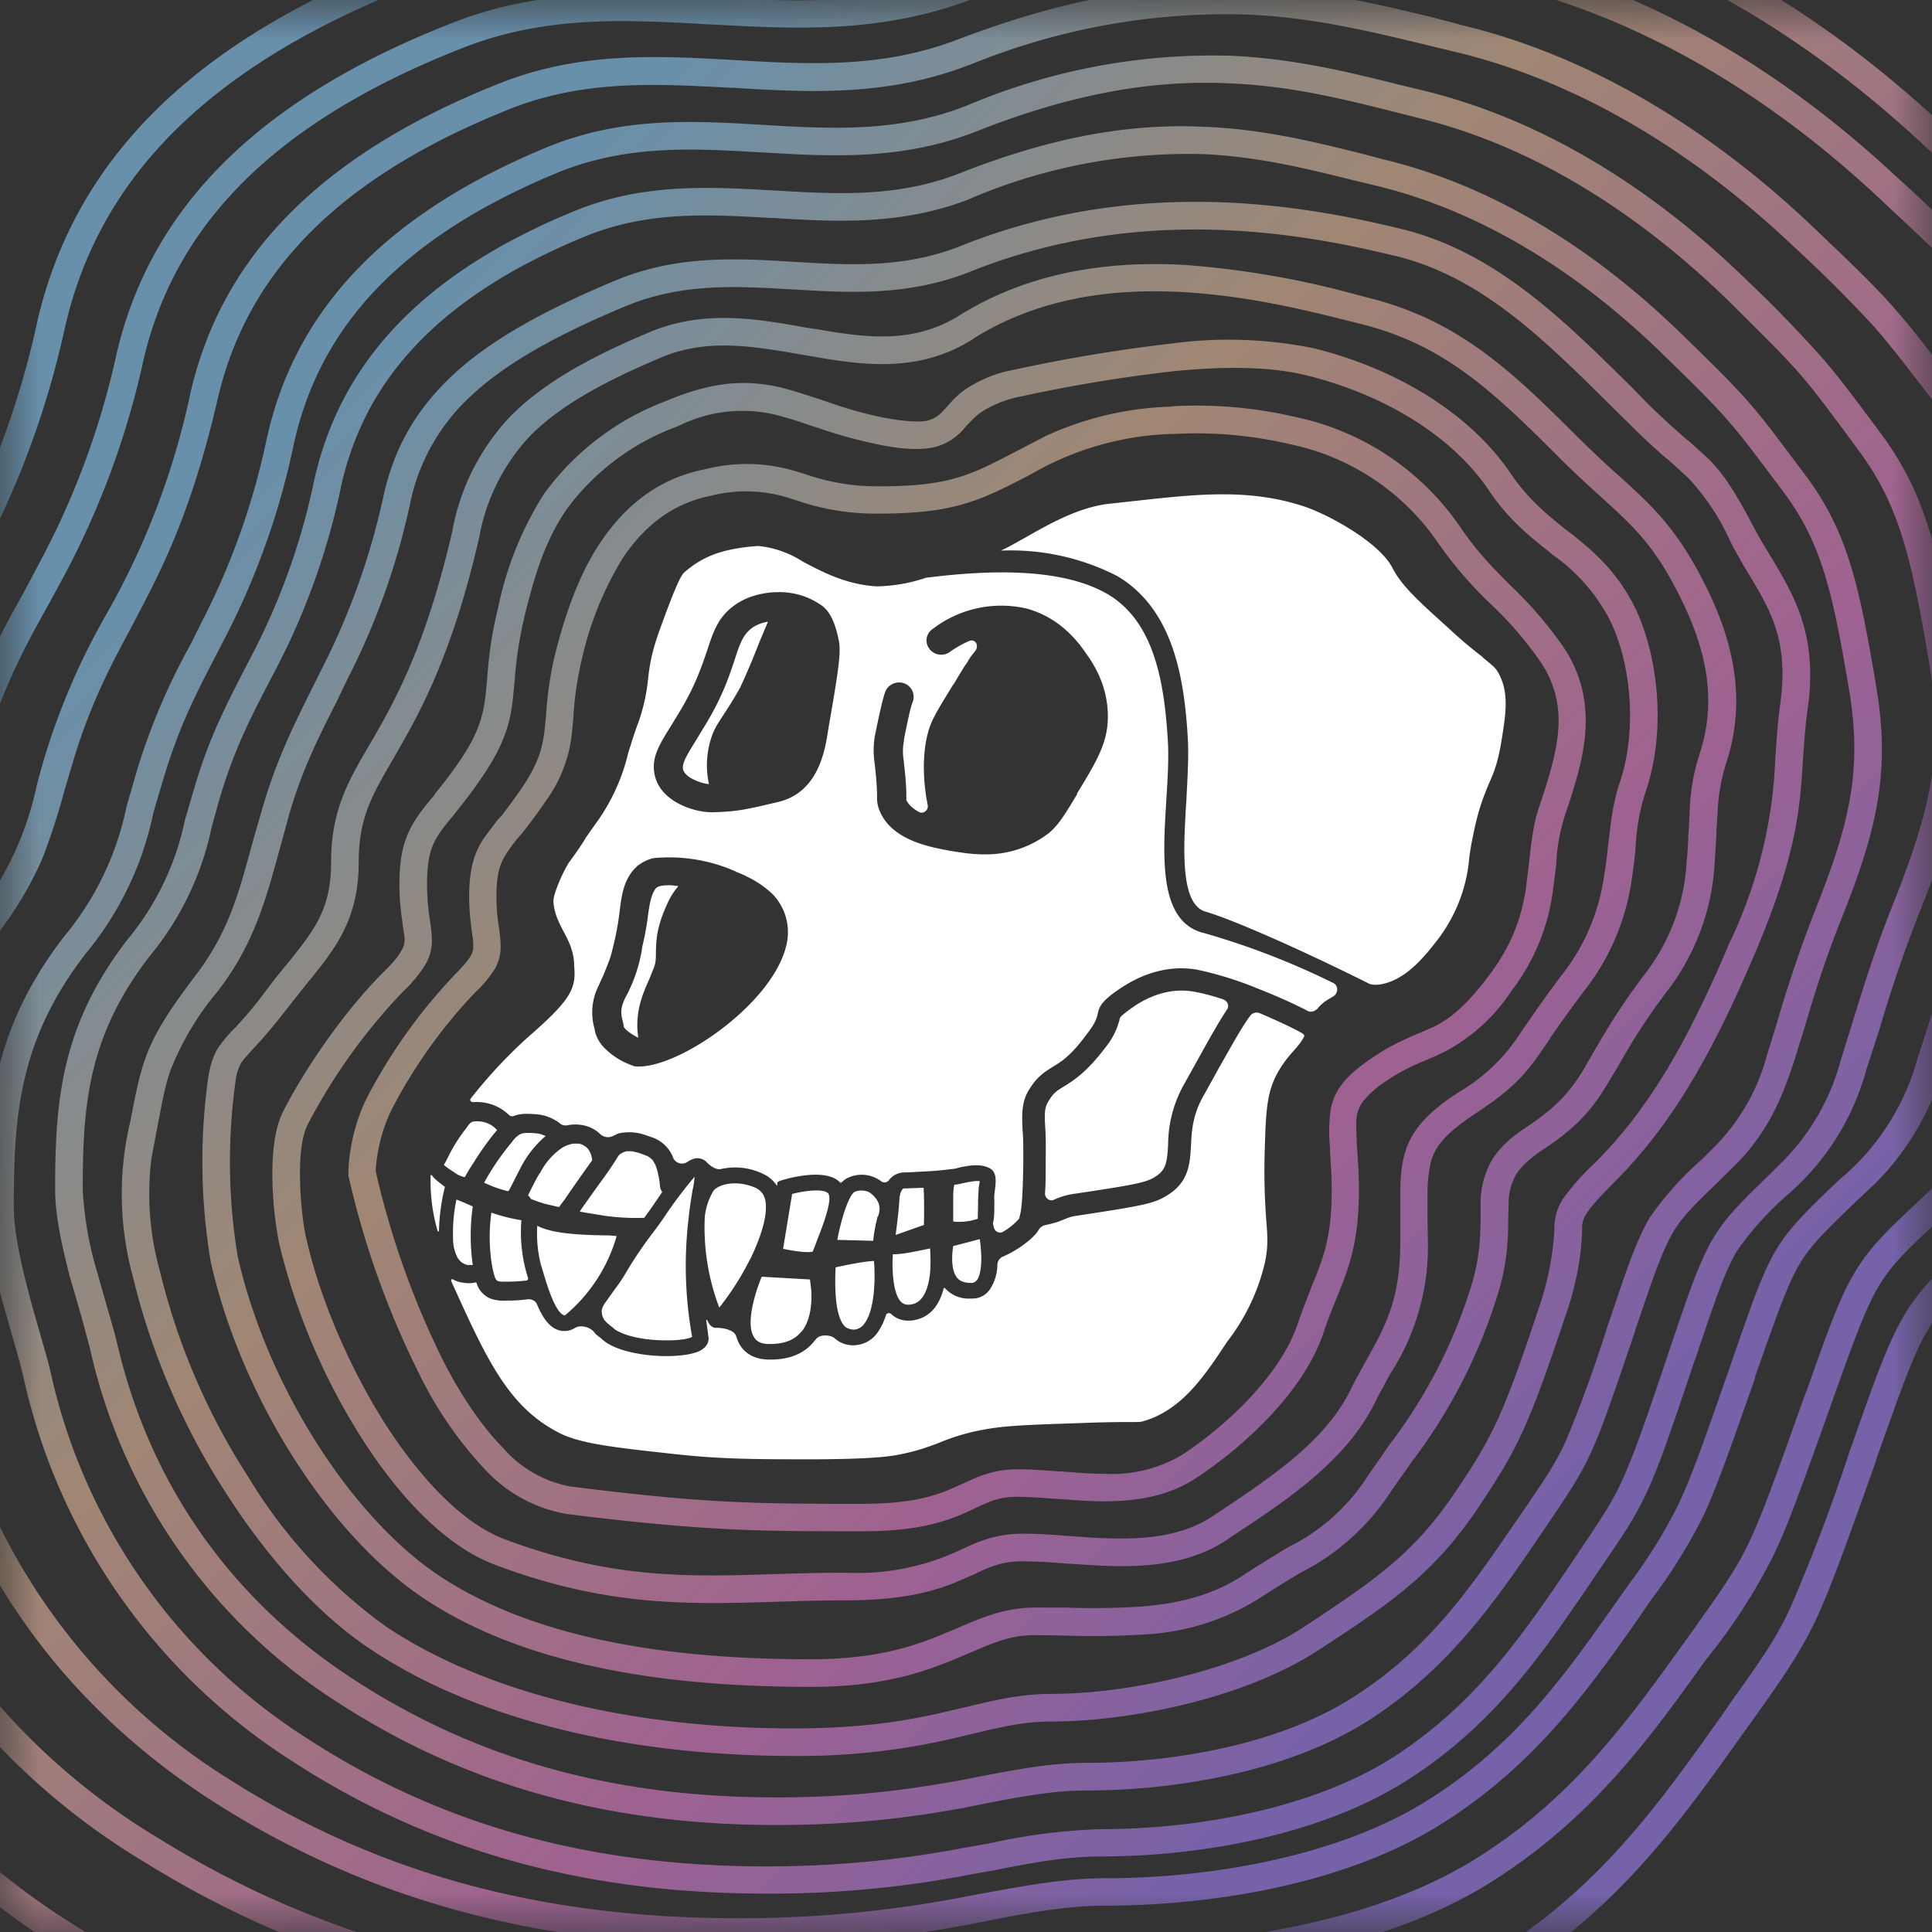 <svg xmlns="http://www.w3.org/2000/svg" width="24" height="24" fill="none" viewBox="0 0 24 24">
    <rect x="0" y="0" width="24" height="24" fill="#333333" stroke="none"/>
    <g clip-path="url(#APE__a)">
        <mask id="APE__b" width="24" height="24" x="0" y="0" maskUnits="userSpaceOnUse" style="mask-type:luminance">
            <path fill="#fff" d="M24 0H0v24h24z"/>
        </mask>
        <g mask="url(#APE__b)">
            <path fill="#fff" d="M18.643 9.257c-.043.236-.09.351-.15.484-.06.146-.129.309-.193.635a3 3 0 0 0-.052.312v.009a1.94 1.94 0 0 1-.39.977c-.15.193-.398.514-.728.557a.3.3 0 0 1-.116-.008c-.943-.472-1.748-.815-2.031-.896-.326-.086-.283-.78-.245-1.393.013-.27.03-.527.018-.75-.043-.771-.185-1.616-.875-2.027a2.9 2.9 0 0 0-1.448-.317c.094-.043.197-.103.313-.167.3-.172.672-.378 1.041-.416l.356-.039c.741-.081 1.38-.15 2.057.073.308.103.934.446 1.097.763.116.223.309.399.694.746.197.184.33.287.429.364v.004c.137.112.163.129.206.215.124.244.077.51.017.874m-3.446 3.159c.056.02.077.085.043.128-.099.15-.21.347-.343.587l-.176.317a1.54 1.54 0 0 0-.21.768c-.013.214-.021.312-.154.398-.111.073-.223.098-.999.214a.9.9 0 0 0-.27.078c-.055.02-.107-.026-.107-.082.009-.103.009-.236.009-.394v-.034q.004-.218-.004-.365c-.013-.193-.013-.274.042-.356.06-.103.112-.133.198-.184.115-.073.274-.171.51-.484a.9.9 0 0 0 .17-.335c.005-.034.01-.042.104-.115.103-.077.411-.305.81-.24.103.017.236.051.377.098m-3.064 3.488a.08.08 0 0 1-.065.034c-.081 0-.137-.017-.175-.06-.082-.094-.069-.287-.052-.398l.33-.086c.026.172.035.416-.038.514zm.025-1.149-.008.15v.065l-.004.171a.7.7 0 0 1-.305.034v-.265c0-.06 0-.163.017-.193.03 0 .065-.009.099-.017.064-.013.154-.034.214-.026zm-.604 1.055c-.017.162-.068.364-.227.394-.069.013-.103-.004-.129-.026-.102-.094-.12-.386-.107-.596q.111 0 .275-.034l.188-.038c.004.077.009.188 0 .3m-.077-.592-.351.124c.017-.136.042-.325.047-.45.008-.085.034-.115.043-.12 0-.004 0-.008.017-.008h.013l.227-.008c.008.102.008.325.004.462m-.574-.107a2 2 0 0 0-.056.304l-.446-.012c.026-.133.06-.27.099-.382.038-.107.077-.189.116-.214.042-.021.145-.03.205.021.099.082.129.172.086.283zm-.163 1.329a.17.17 0 0 1-.12.077.18.18 0 0 1-.12-.034c-.137-.129-.129-.54-.12-.738.184-.042.386-.077.476-.08.017.166.02.595-.116.775m-.583-1.05-.06.158c-.051.018-.21 0-.369-.034l.112-.681c.18-.047.394-.065.446-.009.064.069-.07.42-.13.566m-.202 1.153c-.085.107-.214.154-.398.154-.124 0-.171-.052-.189-.086-.102-.154 0-.518.095-.75l.6.034.017.146c.008.163-.013.373-.125.506z"/>
            <path fill="#fff" d="M14.94 11.587c-.544-.15-.497-.926-.45-1.672.017-.266.03-.514.017-.72-.043-.703-.162-1.461-.737-1.808-.621-.37-1.641-.288-2.267-.21a2 2 0 0 1-.613.107c-.373-.022-.66-.172-.913-.305a1.26 1.26 0 0 0-.557-.197c-.488.035-.711.15-.917.326-.047.043-.111.171-.317.741-.103.292-.12.45-.137.6a2.3 2.3 0 0 1-.112.506c-.055.146-.094.274-.133.399-.077.325-.22.631-.42.9l-.102.145q-.076.129-.21.309c-.06.086-.206.399-.197.497.012.15.064.244.12.356.06.111.128.236.137.407v.026c.025.27-.018.407-.545.865-.338.3-.578.583-.741.789-.013.021.004.043.03.043h.013a.57.57 0 0 1 .437.163c.013.012.038.017.06.008.086-.034.18-.026.27-.021a.56.56 0 0 1 .291.107.11.11 0 0 0 .103.03.5.5 0 0 1 .257.017q.085.031.15.094a.14.14 0 0 0 .159.022l.064-.03a.6.6 0 0 1 .356.026c.051.017.111.034.159.068a.42.42 0 0 1 .17.214.12.12 0 0 0 .177.043c.072-.047.128-.056.188-.03a.15.15 0 0 1 .056.043c.043.043.111.09.171.077a.8.8 0 0 1 .54.069.4.4 0 0 1 .155.141l.004-.03c0-.017.013-.025.026-.03l.038-.013c.086-.025.536-.15.712.026.004.009.021.009.025 0 .026-.021.043-.039.056-.043a.4.4 0 0 1 .437.035c.03.02.069.012.09-.013a.24.24 0 0 1 .21-.099l.245-.013q.165-.008.33-.03a.3.3 0 0 0 .085-.017c.12-.026.257-.051.369 0 .107.043.094.163.081.27-.004.043-.013.086-.008.129v.06c0 .085 0 .171-.018.235l.013.052c.013.047.065.077.112.051a.8.8 0 0 0 .201-.163l.017-.072c.018-.09.03-.27.035-.643v-.039c0-.133 0-.244-.009-.343-.008-.197-.017-.355.086-.514.098-.159.193-.214.287-.274.107-.065.227-.137.428-.412.103-.133.116-.188.129-.231.017-.103.052-.163.206-.279.128-.09.514-.373 1.028-.287q.39.083.759.236c.231.09.458.193.613.274.043.026.094.009.128-.026a.5.5 0 0 1 .15-.124l.056-.034c.052-.043.052-.129-.009-.159a9.5 9.5 0 0 0-1.624-.626m-5.173.162c-.171.716-1.307 1.5-1.825 1.5h-.009q-.03.002-.06-.004l-.017-.008a.9.9 0 0 1-.321-.193.45.45 0 0 1-.142-.223l-.008-.043a.73.73 0 0 1 .047-.523l.042-.094.013-.026q.043-.101.082-.206c.03-.085.034-.115.043-.15q.057-.224.085-.454c.022-.18.043-.343.146-.484a.4.4 0 0 1 .056-.064l.021-.022.026-.017a.5.5 0 0 1 .171-.077 2.04 2.04 0 0 1 1.016.163c.017.012.039.017.056.025l.06.026.017.009q.183.085.33.223a.68.68 0 0 1 .171.642m.527-2.717-.021.129c-.051.296-.171.694-.6.801-.42.099-.514.12-.814.129h-.022c-.214 0-.63-.129-.703-.459-.047-.214.048-.368.206-.621l.086-.142c.21-.342.291-.591.36-.792.064-.193.116-.356.257-.49a.8.8 0 0 1 .317-.183c.095-.03.202-.047.305-.047a.9.9 0 0 1 .548.17c.064.048.154.15.21.447.026.154-.021.437-.129 1.058m3.086.836c-.15.248-.231.386-.36.489a1.28 1.28 0 0 1-.797.257c-.176 0-.326-.03-.416-.043-.252-.047-.724-.129-.878-.493a.4.4 0 0 1-.034-.171c0-.06 0-.16-.026-.386v-.013a1.1 1.1 0 0 1 0-.373l.004-.017c.09-.441.116-.506.133-.544a.187.187 0 0 1 .244-.077.18.18 0 0 1 .086.23c-.013.027-.039.117-.107.46v.017a.7.7 0 0 0 0 .261v.017c.03.249.03.36.03.42v.039c.03.06.085.107.154.145.06.035.124-.025.111-.085-.077-.386-.068-.823.082-1.097.047-.095.141-.245.227-.386l.03-.043.021-.038.103-.168.013-.017.009-.013.017-.025.004-.013.013-.017.009-.013v-.004l.068-.086c.043-.069-.008-.15-.085-.116-.125.056-.21.116-.228.129a.184.184 0 0 1-.29-.087.17.17 0 0 1 .063-.188 1.4 1.4 0 0 1 1.179-.257c.428.12.651.437.733.557.068.095.278.386.27.802-.005.313-.138.536-.386.943z"/>
            <path fill="#fff" d="m9.54 7.723-.108.257a9 9 0 0 1-.24.566 5 5 0 0 1-.205.334c-.06.094-.112.167-.146.27a1.1 1.1 0 0 0-.034.591c-.116-.013-.3-.086-.322-.184-.013-.069.03-.15.163-.364l.086-.142c.236-.377.326-.655.394-.861.073-.227.112-.317.227-.399a.5.5 0 0 1 .185-.068m-.223 7.92a3.4 3.4 0 0 1-.382.6 2.8 2.8 0 0 1-.18-1.127.8.8 0 0 1 .107-.322c.043-.056.146-.094.266-.094.09 0 .189.021.274.064.043.026.108.073.112.21.008.184-.082.437-.197.673z"/>
            <path fill="#fff" d="M16.188 12.848c.012.004.017.017.012.03-.038.073-.085.124-.137.184a1.4 1.4 0 0 0-.205.287c-.095.189-.13.36-.142.793-.021.514 0 .797.013 1.007.017.202.026.326-.013.523a2.55 2.55 0 0 1-.471.994c-.275.416-.557.845-1.033.986-.043.013-.043.013-.172.013-.107 0-.287 0-.625.013-.617.021-.926.03-1.192.081a2.6 2.6 0 0 0-.565.167c-.13.048-.25.095-.48.142-.138.026-.343.056-1.042.06-.728 0-1.166 0-1.744-.064-.797-.086-1.196-.133-1.457-.27-.626-.326-.892-.913-1.329-1.878v-.008c-.008-.009.009-.022.017-.017q.06.035.129.043a.4.4 0 0 0 .141 0h.005c.008-.009.017 0 .021 0a.3.3 0 0 0 .146.184c.073.038.158.043.24.038q.128.001.257-.017c.043 0 .086.017.107.06.077.185.171.317.317.335h.03c.03 0 .073-.005.129-.039.068-.039.171-.013.227.043.03.043.064.064.094.086.15.154.514.222.814.222.168 0 .313-.021.403-.06.125-.06.125-.15.116-.188l-.026-.197c0-.005.009-.009.013 0 .017.038.043.085.099.094h.025c.086 0 .215.03.236.107q.02.065.052.116c.051.077.154.171.36.171h.017c.231 0 .415-.073.535-.223l.026-.03c.043-.06.172-.06.232-.012a.34.34 0 0 0 .274.085.37.37 0 0 0 .261-.158.8.8 0 0 0 .103-.215c.009-.025.043-.03.06-.017a.3.3 0 0 0 .219.086c.025 0 .055 0 .085-.009.202-.042.305-.205.352-.39 0-.008.013-.008.017-.004a.39.39 0 0 0 .313.129h.026a.26.26 0 0 0 .214-.107.57.57 0 0 0 .098-.313c0-.043.03-.086.073-.103.172-.073.377-.223.437-.326a.13.13 0 0 1 .086-.064c.129-.026.189-.052.24-.073.043-.017.077-.034.18-.047.784-.12.939-.146 1.106-.257.257-.163.27-.39.283-.609.008-.188.021-.398.171-.647l.18-.326c.116-.201.27-.488.386-.643a.1.1 0 0 1 .116-.03c.265.112.492.223.54.258z"/>
            <path fill="#fff" d="M8.555 15.128c-.06.492-.045.99.043 1.479-.035.021-.146.047-.343.043-.287 0-.562-.073-.643-.159l-.017-.013c-.069-.055-.116-.09-.12-.188q-.001-.044.043-.107l.068-.095c.043-.064.107-.141.167-.24q.16-.275.352-.527c.051-.068.111-.146.197-.278a6 6 0 0 1 .326-.425 1 1 0 0 1-.026.172c-.013.09-.034.201-.047.334zm-.133-4.123v.01a.8.8 0 0 0-.133.213c-.137.296-.137.463-.141.596 0 .069 0 .129-.022.189l-.06.15c-.081.18-.184.411-.137.728-.064-.03-.167-.098-.18-.137l-.009-.051c-.025-.099-.042-.163.026-.305q.165-.302.214-.643c.035-.145.056-.274.069-.377.021-.158.039-.257.094-.338.017-.026.073-.043.155-.043q.045-.002.102.008zm-.223 3.738a1 1 0 0 0-.056-.27l-.034-.06-.013-.013a.2.2 0 0 0-.034-.026l-.017-.013-.013-.004h-.009v-.004H8.02a.8.8 0 0 0-.171-.052h-.065l-.043.013-.012.009-.018.008-.021.017-.013.018-.004.008a5 5 0 0 1-.227.33l-.15.21-.082.116c0 .008-.008.013-.013.021l.099.017.214.035q.244.034.489.025.115-.157.223-.321a.14.14 0 0 1-.026-.064m-.54.612c-.11.386-.335.73-.643.986-.086-.013-.167-.214-.231-.411l-.069-.227a1.6 1.6 0 0 1-.043-.476c.172.09.472.116.9.12zm-.304-.942-.005.008q-.17.236-.334.476l-.073.098-.18-.042a2 2 0 0 1-.171-.06.1.1 0 0 0-.034-.043l.051-.103c.034-.064.064-.129.103-.184a.85.85 0 0 1 .27-.305.4.4 0 0 1 .137-.051h.077l.039.013.013.008.034.022.021.021a.27.27 0 0 1 .052.142m-.579-.3a1.3 1.3 0 0 0-.317.407l-.129.253-.017.025a1.4 1.4 0 0 1-.3-.107q.149-.27.347-.506a.3.3 0 0 1 .099-.094c.043-.021.09-.017.137-.017.052.004.103.004.15.026q.015.004.03.013m-.218 1.774-.013.021h-.013q-.145.016-.292.013c-.034 0-.068-.004-.081-.03-.021-.034-.03-.094-.043-.141a2.2 2.2 0 0 1-.013-.686q.18.063.373.094c-.02.246.01.494.086.729zm-.386-1.847a3.4 3.4 0 0 0-.292.407 2 2 0 0 0-.107.176.3.3 0 0 1-.12-.052l-.09-.06-.043-.034-.008-.004.043-.078q.097-.206.24-.385c.021-.03.043-.069.081-.077a.33.33 0 0 1 .3.107zm-.827.557h.017c.026.039.064.069.107.103l.056.043v.004c-.043.171-.069.36-.073.544 0 .009-.013.009-.017 0a2.2 2.2 0 0 1-.086-.694zm.527.39a2.6 2.6 0 0 0 0 .729.2.2 0 0 0-.06 0l-.013-.005h-.01l-.042-.021a.2.2 0 0 1-.065-.069.5.5 0 0 1-.055-.24 2 2 0 0 1 .042-.48l.086.034z"/>
            <path fill="url(#APE__c)" fill-opacity=".6" d="M18.586-1.432c-.814-.197-1.68-.403-2.683-.446-1.165-.051-2.515.116-4.217.763-1.123.424-2.198.364-3.308.3-1.106-.064-2.242-.129-3.42.338C2.099.642.886 2.223.47 3.963c-.24 1.123-.655 2.2-1.23 3.193a9.8 9.8 0 0 0-1.02 2.482c-.112.373-.189.638-.296.887-.142.338-.33.643-.72 1.131-1.149 1.432-1.239 2.683-1.239 4.136 0 .416.125.951.257 1.431l.189.639c.069.223.129.411.159.557a9.38 9.38 0 0 0 4.285 5.854c2.25 1.406 4.732 2.04 7.586 2.04a17.8 17.8 0 0 0 3.673-.364c.634-.116 1.157-.214 1.727-.214 1.427 0 3.437-.274 4.89-1.174 1.376-.85 2.151-1.942 2.927-3.035l.124-.171c.369-.519.566-.802.768-1.217.192-.412.385-.952.754-1.989l.008-.034c.335-.943.476-1.346.678-1.663.171-.27.385-.471.818-.879l.249-.235c.474-.46.82-1.037 1.003-1.672.068-.188.128-.39.197-.604.158-.51.343-1.093.643-1.804.604-1.457.857-2.422.608-3.836-.3-1.723-.506-2.597-1.234-3.527l-.142-.184c-.355-.455-.565-.725-.805-.986-.266-.3-.575-.592-1.17-1.149C22.662.175 20.9-.897 18.98-1.338l-.386-.094zm-6.78.638a10 10 0 0 1 4.085-.741c.964.043 1.795.24 2.614.433l.394.094c1.852.429 3.557 1.461 5.023 2.833.6.557.891.844 1.149 1.127.227.257.428.514.788.973l.142.18c.672.857.865 1.65 1.165 3.377.232 1.32.005 2.216-.587 3.643a21 21 0 0 0-.656 1.847c-.068.214-.128.407-.192.587a3.46 3.46 0 0 1-.913 1.53l-.24.232c-.433.407-.686.642-.879.947-.223.347-.381.793-.69 1.671l-.034.094a22 22 0 0 1-.742 1.955c-.18.385-.364.643-.737 1.165l-.115.168c-.78 1.097-1.518 2.138-2.829 2.948-1.38.853-3.313 1.127-4.714 1.127-.6 0-1.157.103-1.796.215l-.403.077c-.814.141-1.8.283-3.197.283-2.803 0-5.224-.622-7.41-1.99a9.03 9.03 0 0 1-4.123-5.64c-.034-.145-.098-.355-.171-.595l-.18-.608a5.6 5.6 0 0 1-.245-1.342c0-1.427.086-2.58 1.162-3.921.315-.364.575-.773.771-1.213.112-.266.197-.557.313-.943l.146-.488c.253-.815.536-1.342.84-1.903l.171-.322C.22 6.074.59 5.076.813 4.041c.378-1.608 1.5-3.108 4.273-4.2 1.102-.429 2.165-.378 3.275-.313h.025c1.097.064 2.237.128 3.425-.322zm6.532.185.364.085c1.791.412 3.433 1.397 4.826 2.692q.568.508 1.093 1.063c.222.244.415.488.745.912l.137.172c.682.857.87 1.667 1.153 3.257.227 1.311-.008 2.207-.57 3.549-.278.66-.45 1.2-.6 1.662l-.18.566a3.5 3.5 0 0 1-.938 1.543l-.232.219c-.407.377-.6.56-.763.81-.184.287-.317.66-.63 1.534l-.008.026c-.343.955-.519 1.457-.703 1.838q-.346.689-.831 1.286c-.72 1.007-1.445 2.014-2.73 2.807-1.355.831-3.228 1.084-4.56 1.084-.528 0-1.016.086-1.603.193l-.386.069c-1.003.182-2.02.273-3.039.27-2.661 0-4.975-.587-7.071-1.886a8.67 8.67 0 0 1-3.99-5.413l-.15-.514a10 10 0 0 1-.171-.587 5.4 5.4 0 0 1-.245-1.329c0-1.337.086-2.498 1.157-3.823a4.2 4.2 0 0 0 .943-1.86l.142-.471c.244-.789.527-1.303.814-1.817l.154-.292c.453-.834.785-1.729.986-2.657.381-1.607 1.521-3.064 4.183-4.101 1.101-.429 2.16-.373 3.188-.313 1.038.056 2.036.111 3.078-.279a9.8 9.8 0 0 1 3.934-.703c.934.043 1.74.232 2.503.412zm-2.516-.069c-1.041-.043-2.254.103-3.797.686-1.114.411-2.173.351-3.193.295h-.026C7.77.243 6.78.192 5.76.591 3.18 1.598 2.138 2.978 1.786 4.456A10.4 10.4 0 0 1 .771 7.2l-.163.3c-.283.506-.549.99-.78 1.744l-.137.45a4.5 4.5 0 0 1-1.012 1.998c-.998 1.23-1.08 2.292-1.08 3.604 0 .338.103.793.227 1.238l.172.562c.064.218.124.416.154.548a8.33 8.33 0 0 0 3.836 5.203c2.035 1.26 4.285 1.835 6.895 1.835 1.303 0 2.22-.13 2.979-.262l.373-.068c.591-.108 1.114-.202 1.676-.202 1.307 0 3.102-.253 4.384-1.037 1.221-.75 1.907-1.71 2.636-2.721l.107-.15c.343-.485.514-.72.685-1.072.172-.364.343-.844.686-1.808l.034-.086c.288-.814.433-1.222.643-1.543.185-.287.42-.506.819-.879l.227-.214c.402-.387.694-.873.849-1.41l.175-.536c.15-.471.33-1.037.613-1.71.553-1.311.763-2.138.549-3.355-.279-1.59-.463-2.319-1.085-3.107l-.132-.172a16 16 0 0 0-.733-.891c-.24-.266-.515-.523-1.072-1.042-1.363-1.264-2.953-2.215-4.671-2.614l-.369-.086c-.763-.18-1.534-.36-2.434-.398zm2.293.977-.33-.086c-.694-.167-1.432-.342-2.289-.385-.994-.043-2.143.107-3.591.66-.943.364-1.856.313-2.799.257-.938-.052-1.911-.107-2.914.296-2.439.972-3.48 2.335-3.827 3.844a9.5 9.5 0 0 1-1.042 2.743 8.5 8.5 0 0 0-.87 2.143 3.9 3.9 0 0 1-.857 1.73c-.981 1.244-1.058 2.328-1.058 3.58 0 .364.107.827.218 1.242l.159.549c.06.193.107.356.137.476.544 2.314 1.929 3.977 3.643 5.061 1.916 1.213 4.028 1.762 6.458 1.762 1.051.006 2.1-.1 3.129-.313.536-.103.977-.185 1.457-.185 1.217 0 2.927-.235 4.166-1.015 1.174-.737 1.834-1.68 2.494-2.619v-.004l.103-.15q.376-.494.656-1.05c.167-.356.33-.823.643-1.714l.004-.026c.287-.814.407-1.162.574-1.432.146-.227.326-.398.694-.754l.215-.201c.404-.402.698-.9.853-1.449l.171-.527c.129-.433.287-.934.54-1.551.514-1.252.729-2.088.519-3.313-.253-1.487-.429-2.242-1.05-3.047l-.125-.159c-.3-.394-.48-.626-.685-.857-.228-.257-.485-.506-.99-.986C21.252 1.611 19.752.685 18.11.3zm-6.086.514A8.4 8.4 0 0 1 15.483.18c.815.034 1.522.206 2.216.373l.334.081c1.569.365 3.013 1.256 4.256 2.435q.506.465.973.968c.193.219.364.437.669.836l.124.154c.561.733.728 1.415.986 2.897.192 1.136 0 1.903-.502 3.129-.257.63-.42 1.157-.557 1.594l-.163.506a2.97 2.97 0 0 1-.973 1.504c-.368.352-.583.557-.754.823-.189.3-.321.686-.583 1.444l-.03.086c-.313.9-.471 1.346-.63 1.68a6.3 6.3 0 0 1-.621.999l-.099.141c-.664.943-1.286 1.843-2.4 2.537-1.161.729-2.798.965-3.986.965-.514 0-.994.09-1.53.188l-.342.064a14.6 14.6 0 0 1-2.713.245c-2.375 0-4.423-.532-6.279-1.706A7.75 7.75 0 0 1-.609 17.27c-.03-.13-.086-.31-.146-.515a13 13 0 0 1-.15-.523c-.116-.415-.21-.84-.21-1.152 0-1.226.077-2.216.986-3.36a4.3 4.3 0 0 0 .655-1.055 8 8 0 0 0 .266-.814l.124-.42c.215-.703.455-1.153.712-1.633l.145-.278c.318-.605.639-1.308.93-2.559.318-1.376 1.265-2.661 3.613-3.6.926-.373 1.826-.321 2.769-.27h.026c.93.056 1.902.111 2.914-.279zm5.357.24.3.073c1.496.365 2.863 1.23 4.025 2.366q.47.446.904.93c.188.214.351.429.626.797l.111.15c.57.759.729 1.47.96 2.863.193 1.149-.004 1.937-.471 3.111a17 17 0 0 0-.498 1.458l-.158.484a3.13 3.13 0 0 1-.973 1.551q-.361.313-.634.703c-.15.253-.262.579-.519 1.346l-.008.017c-.283.84-.429 1.277-.583 1.611-.155.339-.313.57-.6.986l-.095.142c-.6.882-1.2 1.77-2.271 2.46-1.136.732-2.7.96-3.81.96-.437 0-.836.072-1.329.17l-.321.057a13 13 0 0 1-2.529.235c-2.22 0-4.148-.514-5.897-1.654a7.6 7.6 0 0 1-3.321-4.744 9 9 0 0 0-.12-.45l-.146-.514c-.103-.386-.201-.823-.201-1.166 0-1.174.068-2.19.964-3.356.39-.467.658-1.024.78-1.62l.12-.416a8 8 0 0 1 .673-1.594l.128-.257c.379-.73.656-1.509.823-2.314.317-1.415 1.269-2.7 3.489-3.613.921-.377 1.813-.326 2.661-.274h.005c.861.051 1.684.098 2.541-.24a7.8 7.8 0 0 1 3.283-.618c.78.035 1.457.202 2.087.36zm-2.104-.017c-.857-.043-1.864.086-3.141.592-.93.368-1.822.317-2.666.265h-.026c-.857-.051-1.671-.094-2.516.249-2.134.879-2.995 2.079-3.282 3.369a9.4 9.4 0 0 1-.849 2.4l-.133.257c-.236.454-.454.878-.647 1.534l-.116.39a4 4 0 0 1-.844 1.757c-.823 1.072-.891 1.993-.891 3.146 0 .291.085.686.188 1.076.043.17.094.338.137.492.056.193.107.365.133.485a7.24 7.24 0 0 0 3.18 4.543c1.684 1.097 3.549 1.594 5.709 1.594a13 13 0 0 0 2.468-.232l.309-.055a7.4 7.4 0 0 1 1.401-.176c1.08 0 2.567-.223 3.622-.9 1.011-.656 1.581-1.491 2.185-2.379l.086-.128c.287-.429.429-.63.57-.943.142-.313.287-.729.57-1.573l.026-.077c.24-.711.364-1.071.536-1.354.154-.257.351-.446.685-.772l.189-.188a2.8 2.8 0 0 0 .698-1.226l.146-.471c.129-.412.274-.9.514-1.496.455-1.149.626-1.864.45-2.927-.231-1.393-.385-2.027-.9-2.713l-.107-.146c-.278-.373-.428-.578-.608-.784-.197-.227-.429-.454-.887-.909-1.132-1.101-2.443-1.933-3.87-2.275l-.305-.078c-.634-.158-1.273-.317-2.014-.347m1.624.87c-.587-.145-1.208-.3-1.928-.33-.845-.043-1.813.086-3.039.57-.788.313-1.543.266-2.34.219-.788-.043-1.611-.094-2.464.257-2.057.844-2.936 2.027-3.232 3.343a8.3 8.3 0 0 1-.754 2.134l-.12.232c-.214.42-.437.84-.621 1.478l-.112.382a3.4 3.4 0 0 1-.72 1.49c-.827 1.077-.891 2.02-.891 3.104 0 .317.09.72.184 1.08l.137.471.112.416a7.02 7.02 0 0 0 3.073 4.393c1.615 1.05 3.402 1.526 5.451 1.526 1.024 0 1.749-.108 2.34-.215l.296-.06c.45-.085.818-.154 1.221-.154 1.029 0 2.473-.206 3.523-.883.986-.643 1.547-1.461 2.1-2.271l.09-.133c.261-.386.407-.6.553-.913.141-.309.278-.716.54-1.487l.004-.017c.24-.712.343-1.007.48-1.239.12-.197.27-.343.583-.643v-.004l.176-.171c.385-.386.57-.785.728-1.265l.142-.454c.111-.381.244-.814.454-1.341.433-1.085.617-1.813.437-2.88-.214-1.286-.36-1.942-.887-2.645l-.103-.137c-.257-.343-.403-.54-.574-.737-.193-.223-.416-.446-.84-.857-1.072-1.05-2.34-1.856-3.724-2.186zm-4.843.557a6.9 6.9 0 0 1 2.898-.548c.685.034 1.272.18 1.86.326l.282.068c1.308.317 2.52 1.08 3.562 2.1.428.416.638.626.818.836.163.188.305.377.562.72l.103.137c.471.63.613 1.209.827 2.499.158.972 0 1.632-.42 2.69q-.268.683-.472 1.385l-.132.429a2.56 2.56 0 0 1-.643 1.131l-.172.172q-.363.316-.638.711c-.159.266-.275.6-.493 1.252l-.026.072q-.23.741-.527 1.458c-.129.278-.257.47-.523.857l-.086.124c-.557.814-1.075 1.586-2.01 2.186-.968.63-2.34.831-3.334.831-.437 0-.84.077-1.294.163l-.287.056c-.579.103-1.277.21-2.276.21-1.993 0-3.711-.459-5.263-1.475-1.38-.9-2.486-2.271-2.927-4.178-.026-.112-.073-.27-.124-.446l-.129-.454a4.3 4.3 0 0 1-.171-.99c0-1.059.064-1.907.823-2.897a3.7 3.7 0 0 0 .78-1.62l.102-.365c.18-.6.382-.99.6-1.41l.125-.24c.359-.7.621-1.445.78-2.215.265-1.187 1.058-2.289 3.025-3.099.772-.317 1.522-.278 2.315-.231h.025c.78.047 1.603.098 2.465-.245zm-.128.592c2.194-.879 4.264-.506 5.477-.21 1.166.287 2.006 1.123 2.863 1.971l.201.206c.189.184.33.309.446.411l.034.03.035.026.231.21c.18.18.321.386.57.862.069.128.137.244.21.36.287.484.583.968.454 1.885-.034.232-.043.429-.06.635-.034.587-.073 1.174-.6 2.412-.583 1.372-1.084 2.173-1.748 2.838-.189.192-.287.3-.339.385a.3.3 0 0 0-.056.167v.069c-.004.069-.008.171-.025.291a3.7 3.7 0 0 1-.18.738c-.232.698-.386 1.122-.54 1.457-.159.343-.317.587-.553.943-.544.805-1.072 1.17-1.976 1.757-.943.617-2.387.887-3.308.887-.352 0-.635.068-.995.154l-.235.056a8.4 8.4 0 0 1-1.985.218c-1.817 0-3.784-.355-5.237-1.315-.656-.429-1.294-1.14-1.817-1.959a8.7 8.7 0 0 1-1.149-2.67 3.9 3.9 0 0 1-.034-1.941c.06-.305.103-.536.176-.75.107-.313.283-.6.643-1.072.394-.523.523-.985.698-1.637l.129-.446c.167-.574.386-1.02.613-1.474l.128-.257c.341-.67.595-1.382.755-2.117.128-.596.398-1.08.865-1.517.463-.429 1.115-.797 2.023-1.175.763-.317 1.5-.274 2.203-.231h.004c.712.043 1.38.081 2.079-.197m5.396.124c-1.192-.291-3.176-.643-5.272.193-.771.309-1.508.266-2.203.223h-.021c-.707-.043-1.372-.077-2.057.206-.887.368-1.5.72-1.92 1.11a2.5 2.5 0 0 0-.763 1.341 8.8 8.8 0 0 1-.78 2.186l-.129.27c-.231.454-.437.865-.595 1.414l-.116.424c-.18.656-.326 1.192-.772 1.77-.245.291-.442.62-.582.973-.069.189-.103.386-.159.673l-.081.429c-.058.47-.022.948.107 1.405a8.3 8.3 0 0 0 1.101 2.559 6.3 6.3 0 0 0 1.719 1.86c1.371.904 3.261 1.256 5.048 1.256.887 0 1.449-.103 1.907-.21l.223-.052c.36-.086.686-.167 1.085-.167.882 0 2.258-.266 3.12-.827.9-.592 1.38-.926 1.881-1.672.231-.342.377-.574.523-.887.146-.317.296-.728.527-1.427.1-.29.162-.593.184-.9l.005-.111a.65.65 0 0 1 .111-.335q.172-.235.386-.432c.621-.622 1.101-1.38 1.675-2.735a5.8 5.8 0 0 0 .57-2.28c.013-.205.026-.42.06-.677.112-.788-.111-1.166-.39-1.628-.077-.129-.154-.258-.231-.412a2.9 2.9 0 0 0-.514-.776l-.206-.188h-.004V5.75c-.026-.018-.043-.043-.073-.06a8 8 0 0 1-.459-.429l-.18-.176-.004-.004c-.879-.874-1.65-1.641-2.721-1.903m-.36.514-.129-.034q-1.051-.288-2.139-.368c-.9-.048-1.898.072-2.794.634-.557.343-1.127.278-1.774.163l-.12-.017c-.6-.108-1.269-.228-1.942.055-.822.343-1.371.673-1.752 1.067a2.8 2.8 0 0 0-.703 1.41c-.317 1.372-.686 2.058-.973 2.555l-.06.103c-.266.454-.472.814-.472 1.452 0 .588-.214.849-.544 1.26q-.13.153-.278.352c-.155.21-.275.338-.36.433l-.022.021-.013.013a2 2 0 0 0-.188.227c-.06.103-.095.21-.12.36a7.5 7.5 0 0 0 .03 2.297c.373 1.663 1.457 3.386 2.644 4.179 1.329.887 3.163 1.101 4.809 1.101.848 0 1.358-.167 1.765-.334l.206-.086c.296-.128.514-.223.814-.223l.365.005a10 10 0 0 0 .99-.013 2.96 2.96 0 0 0 1.422-.442c.198-.128.365-.231.515-.321a2.9 2.9 0 0 0 1.135-1.02l.253-.36a6.7 6.7 0 0 0 1.055-2.036c.141-.428.145-.763.145-1.011l.005-.18a.7.7 0 0 1 .081-.322c.051-.094.15-.201.343-.33.433-.282.621-.514.801-.814l.129-.214c.141-.244.304-.532.613-.939a2.87 2.87 0 0 0 .591-1.581l.022-.343v-.047l.017-.274a2.3 2.3 0 0 1 .103-.583c.291-.875.034-1.655-.288-2.28-.342-.665-.651-.943-1.054-1.307-.146-.129-.3-.275-.48-.45-.857-.858-1.508-1.479-2.648-1.758m-4.886.519c.814-.514 1.736-.63 2.597-.583.801.043 1.534.223 2.079.36l.12.03c1.045.257 1.637.814 2.494 1.672.197.197.368.351.514.484.386.351.643.578.952 1.183.308.6.518 1.268.27 2.014a2.6 2.6 0 0 0-.12.669l-.013.282-.005.048a4 4 0 0 1-.021.334 2.5 2.5 0 0 1-.523 1.401c-.321.425-.501.737-.643.982l-.115.201c-.159.257-.313.45-.699.707-.219.142-.364.283-.454.442a1.1 1.1 0 0 0-.125.471v.214c-.004.249-.008.515-.128.888-.22.7-.561 1.357-1.007 1.94l-.262.378a2.47 2.47 0 0 1-.994.892c-.154.094-.339.205-.561.35-.378.25-.815.352-1.26.387a9 9 0 0 1-.935.013h-.39c-.377 0-.668.128-.968.257l-.185.077c-.372.154-.84.308-1.632.308-1.633 0-3.378-.214-4.62-1.041-1.102-.737-2.143-2.379-2.499-3.969a7.2 7.2 0 0 1-.026-2.168.6.6 0 0 1 .073-.236c.03-.043.073-.086.146-.171l.034-.035c.094-.102.219-.244.386-.462l.248-.313c.343-.42.643-.785.643-1.505 0-.548.163-.831.429-1.285l.056-.099c.3-.518.685-1.234 1.011-2.648.082-.467.297-.9.617-1.248.33-.342.832-.651 1.642-.99.574-.244 1.144-.141 1.765-.034l.099.017c.643.112 1.337.215 2.014-.214zm2.473.056a5.3 5.3 0 0 1 1.765.06c1.003.248 1.938.797 2.456 1.573.214.312.446.497.686.69l.064.047c.266.214.544.45.763.874.3.587.416 1.543.154 2.314a2.6 2.6 0 0 0-.128.707 6 6 0 0 1-.047.386c-.07.503-.271.98-.583 1.38q-.213.28-.412.57l-.047.073c-.081.116-.146.214-.214.3-.172.214-.339.364-.712.609-.351.235-.471.39-.527.578a1.8 1.8 0 0 0-.043.386v.317l.005.291a2.9 2.9 0 0 1-.472 1.65c-.06.116-.128.232-.188.356-.365.729-1.093 1.209-1.809 1.68l-.021.017c-.407.27-.875.33-1.316.33-.223 0-.441-.017-.647-.03h-.022a7 7 0 0 0-.557-.03c-.257 0-.403.065-.608.163l-.146.064c-.296.129-.686.258-1.444.258-.292 0-.57.008-.845.017-1.092.034-2.117.068-3.514-.459-.63-.236-1.217-.874-1.68-1.611a8 8 0 0 1-.998-2.366 4.5 4.5 0 0 1-.086-.763c-.009-.3.013-.647.128-.883.253-.501.75-1.243 1.256-1.744.12-.116.18-.193.214-.257a.25.25 0 0 0 .043-.133c0-.047-.008-.094-.021-.171l-.009-.078a3 3 0 0 1-.034-.45c0-.385.069-.604.214-.822.056-.086.12-.163.193-.253l.017-.017.026-.04c.09-.11.193-.24.313-.419.227-.339.278-.553.308-.801l.018-.189c.017-.227.042-.51.137-.891.102-.503.295-.982.57-1.415.383-.527.914-.93 1.525-1.157.609-.257 1.02-.257 1.423-.163.159.039.317.095.48.146l.099.034c.201.069.416.137.673.189.291.056.454.06.557.043a.37.37 0 0 0 .193-.116l.043-.043c.055-.064.128-.15.235-.227a1.6 1.6 0 0 1 .617-.249 20 20 0 0 1 1.955-.325m.034.343a19 19 0 0 0-1.92.317 1.4 1.4 0 0 0-.484.193c-.073.051-.116.102-.172.158l-.064.073a.7.7 0 0 1-.373.21c-.167.03-.386.021-.686-.043a6 6 0 0 1-.715-.197l-.107-.034a5 5 0 0 0-.446-.137 1.78 1.78 0 0 0-1.204.145c-.552.2-1.032.558-1.38 1.029-.27.39-.399.823-.519 1.307a5 5 0 0 0-.129.827l-.021.214c-.03.296-.103.562-.364.952-.125.188-.236.33-.33.446l-.013.017-.034.043c-.069.085-.129.154-.172.222-.098.146-.154.292-.154.63q0 .234.038.463.02.125.022.236a.57.57 0 0 1-.086.309 1.6 1.6 0 0 1-.27.325 7.2 7.2 0 0 0-1.187 1.655c-.077.15-.103.42-.094.715.008.287.043.562.077.699.158.707.506 1.543.951 2.258.455.72.99 1.282 1.513 1.479 1.329.497 2.28.467 3.36.433q.423-.015.879-.017a3 3 0 0 0 1.431-.287c.214-.1.429-.198.772-.198.18 0 .377.013.574.03h.026c.205.018.415.03.621.03.411 0 .801-.06 1.127-.274.742-.493 1.393-.926 1.714-1.564.069-.146.142-.27.206-.386.236-.428.416-.746.416-1.466v-.608c0-.172.013-.326.051-.472.086-.304.287-.522.669-.771a2.3 2.3 0 0 0 .63-.54c.06-.077.12-.163.197-.279l.051-.072c.103-.15.236-.343.42-.583.277-.356.454-.78.515-1.226a5 5 0 0 0 .047-.36l.026-.206c.021-.193.055-.385.12-.583.231-.685.128-1.542-.138-2.048a2.24 2.24 0 0 0-.668-.763l-.03-.021-.034-.03c-.245-.193-.515-.408-.755-.768-.458-.681-1.307-1.191-2.258-1.427-.459-.115-1.029-.115-1.646-.055m-.034.437a5.4 5.4 0 0 1 1.551.137c.825.176 1.55.663 2.027 1.358.206.305.407.51.622.725a5 5 0 0 1 .664.771c.476.716.236 1.432.03 2.057l-.009.026q-.098.301-.111.617l-.043.343a2.6 2.6 0 0 1-.514 1.23 2.25 2.25 0 0 1-.814.746c-.082.043-.155.073-.232.107-.146.06-.291.12-.497.257a1.2 1.2 0 0 0-.296.257.4.4 0 0 0-.085.214c-.009.086 0 .189.004.343l.004.035c.009.14.022.308.022.51 0 .664-.129.98-.279 1.35-.051.128-.107.26-.159.42-.231.694-.912 1.362-1.568 1.8-.36.244-.776.3-1.166.3-.193 0-.386-.018-.57-.03h-.017c-.171-.013-.334-.026-.484-.026-.227 0-.343.056-.523.141l-.129.06c-.265.116-.608.227-1.277.227-1.286 0-1.941 0-3.664-.214a1.8 1.8 0 0 1-1.042-.578 4.8 4.8 0 0 1-.78-1.132c-.399-.792-.7-1.63-.895-2.494v-.034c0-.163.043-.562.231-.935a6.7 6.7 0 0 1 1.106-1.543c.103-.107.158-.171.184-.222a.2.2 0 0 0 .03-.112c0-.043 0-.081-.013-.146l-.008-.068a3 3 0 0 1-.03-.403c0-.343.06-.544.188-.737l.172-.227.043-.043c.077-.103.167-.219.27-.373.197-.3.24-.484.265-.703l.017-.163a4.3 4.3 0 0 1 .12-.797c.112-.433.275-.943.558-1.363.287-.428.698-.788 1.29-.904a2.1 2.1 0 0 1 1.157.03l.098.03a2.7 2.7 0 0 0 .922.15c.523 0 .823-.051 1.093-.15.192-.069.368-.163.6-.283l.372-.193a4 4 0 0 1 1.569-.364zm.017.343a3.7 3.7 0 0 0-1.774.505c-.249.129-.455.236-.669.313-.317.116-.66.172-1.209.172A3 3 0 0 1 9.9 6.218l-.094-.03a1.77 1.77 0 0 0-.99-.026c-.48.099-.819.386-1.072.759-.24.388-.414.814-.514 1.26a4 4 0 0 0-.107.728l-.017.184a1.74 1.74 0 0 1-.326.858 7 7 0 0 1-.287.39l-.043.05a2 2 0 0 0-.15.198c-.086.129-.133.253-.133.549q0 .204.035.407c.008.068.017.141.017.21a.55.55 0 0 1-.073.283 1.5 1.5 0 0 1-.244.291 6.3 6.3 0 0 0-1.038 1.457c-.15.3-.192.626-.197.763.189.829.476 1.632.857 2.392.215.41.459.775.729 1.05.217.248.511.416.836.475 1.701.215 2.34.215 3.617.215h.008c.618 0 .918-.103 1.136-.202l.107-.047c.189-.086.377-.18.686-.18.163 0 .334.013.506.026h.021c.184.013.364.03.544.03.343.02.683-.064.978-.24.63-.42 1.234-1.037 1.431-1.629.064-.188.124-.334.176-.471.141-.343.244-.596.244-1.187 0-.19-.013-.343-.021-.485v-.043a2 2 0 0 1 0-.402.7.7 0 0 1 .145-.378c.086-.115.215-.222.382-.334.231-.158.428-.24.587-.308l.18-.078c.184-.094.381-.235.69-.647.3-.403.398-.745.45-1.071l.038-.317.022-.189c.021-.167.047-.343.107-.514.219-.66.394-1.217.021-1.783a4.5 4.5 0 0 0-.621-.724 5 5 0 0 1-.664-.772 2.95 2.95 0 0 0-1.83-1.217 5.1 5.1 0 0 0-1.449-.128z"/>
        </g>
    </g>
    <defs>
        <linearGradient id="APE__c" x1=".856" x2="23.999" y1=".213" y2="23.356" gradientUnits="userSpaceOnUse">
            <stop offset=".17" stop-color="#8CCFFC"/>
            <stop offset=".4" stop-color="#EABF9E"/>
            <stop offset=".63" stop-color="#E882CF"/>
            <stop offset=".81" stop-color="#A182F9"/>
        </linearGradient>
        <clipPath id="APE__a">
            <path fill="#fff" d="M0 0h24v24H0z"/>
        </clipPath>
    </defs>
</svg>

